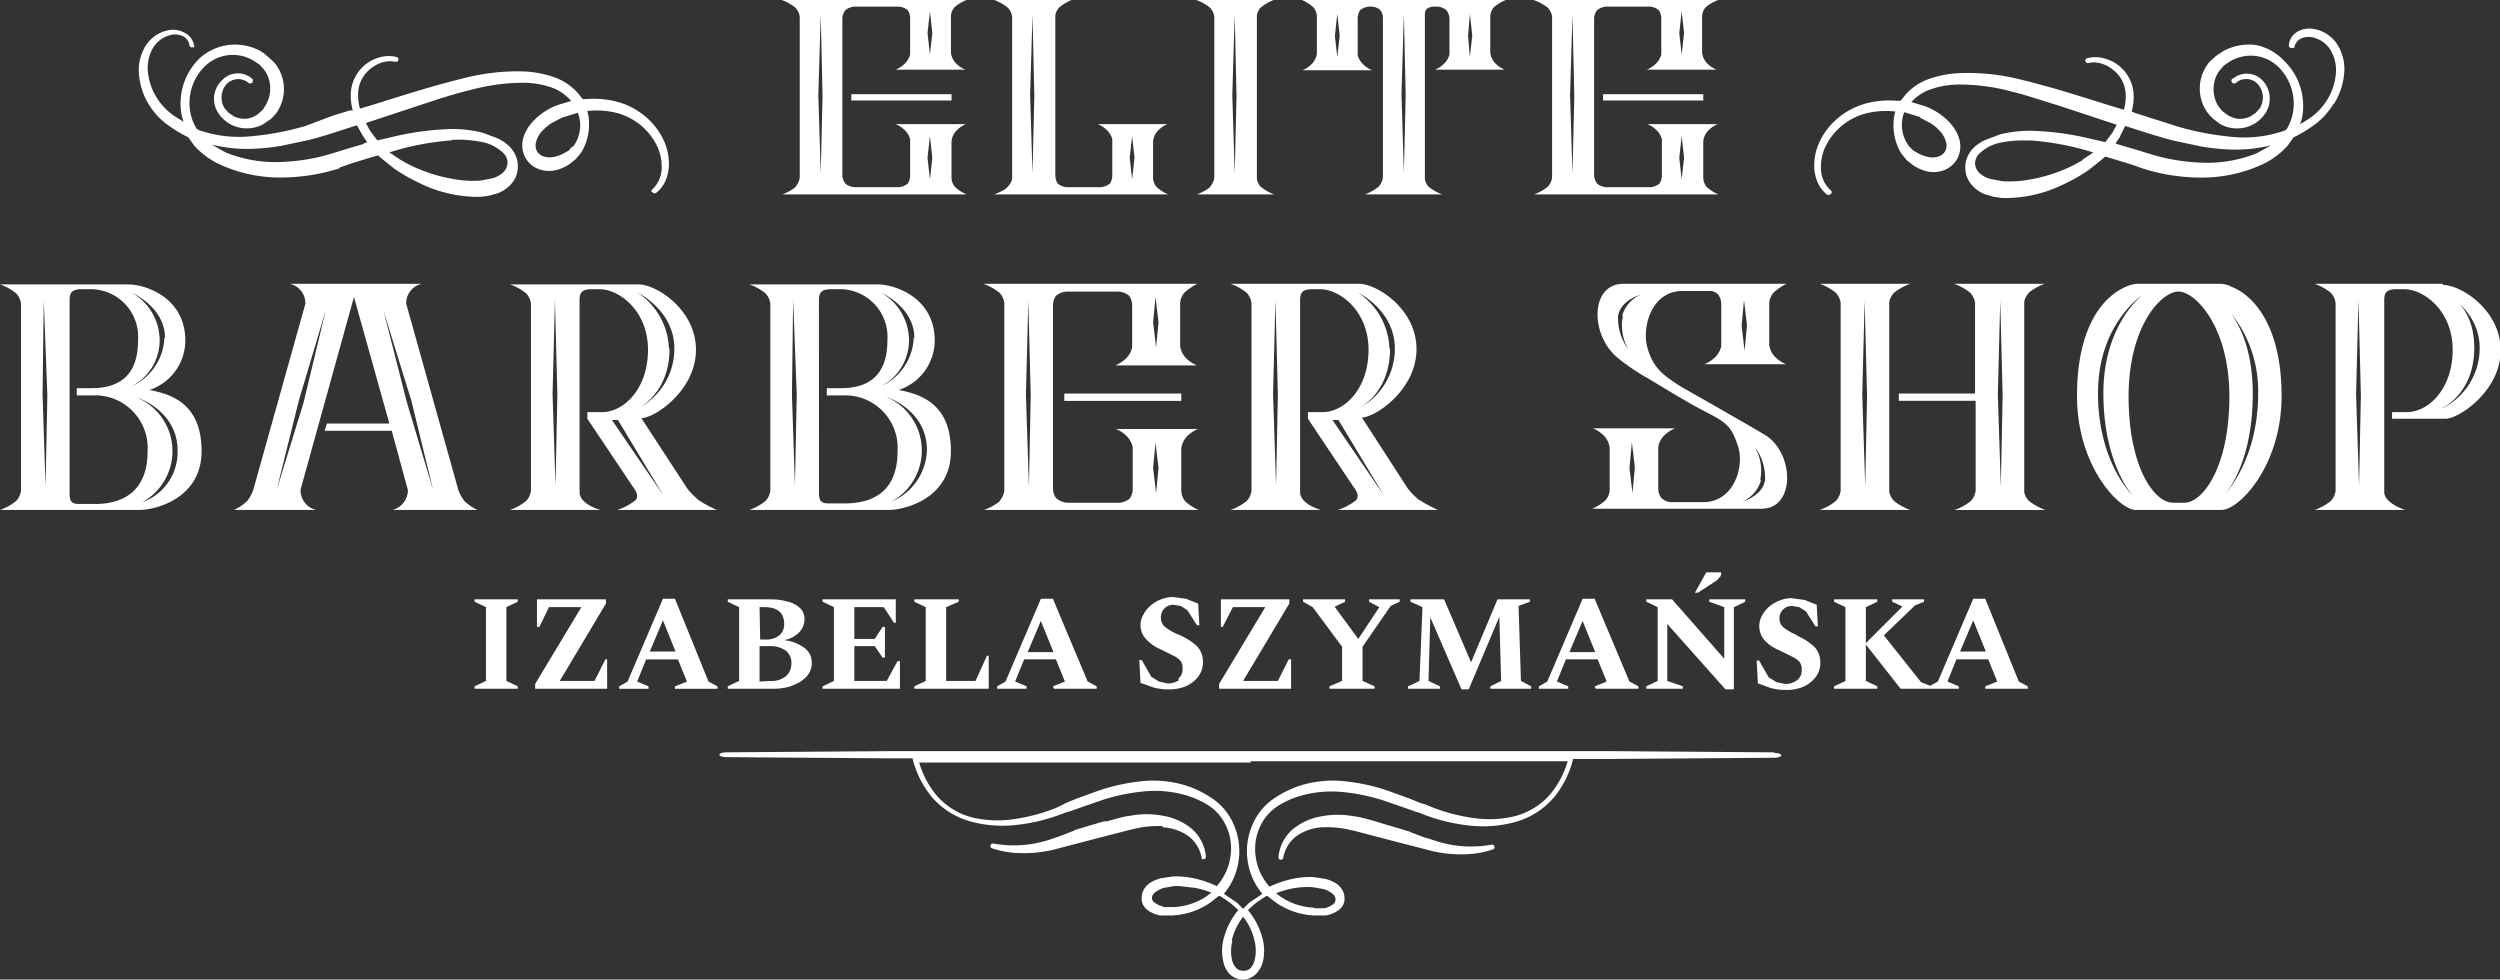 <svg xmlns="http://www.w3.org/2000/svg" xmlns:xlink="http://www.w3.org/1999/xlink" width="241.454" height="94.606" viewBox="0 0 241.454 94.606">
  <rect x="0" y="0" width="241.454" height="94.606" fill="#333333" stroke="none"/>
  <defs>
    <clipPath id="clip-path">
      <rect id="Rectangle_172" data-name="Rectangle 172" width="241.454" height="94.606" fill="none"/>
    </clipPath>
  </defs>
  <g id="logo" transform="translate(120.727 47.303)" style="isolation: isolate">
    <g id="logo-2" data-name="logo" transform="translate(-120.727 -47.303)" clip-path="url(#clip-path)">
      <path id="Path_1565" data-name="Path 1565" d="M14.428,57.6A5.051,5.051,0,0,0,17.9,52.847c0-4.172-3.824-5.447-5.563-5.447H0a5.215,5.215,0,0,1,1.564.869,1.8,1.8,0,0,1,.464.985V67.333a1.8,1.8,0,0,1-.464.985A5.215,5.215,0,0,1,0,69.187H13.443c1.564,0,6.026-1.1,6.026-5.679s-2.9-5.5-5.041-5.91m1.449-5.041a5.371,5.371,0,0,1-3.187,4.693,4.983,4.983,0,0,0,2.723-4.693,5.33,5.33,0,0,0-2.665-4.346s3.187,1.391,3.187,4.346M4.4,66.927l-.29-8.865.116-9.155.348,9.213Zm4.751,1.68H7.591c-.869,0-.869-.521-.869-1.159V49.08c0-.753.058-1.217,1.217-1.217h.7a4.61,4.61,0,0,1,4.693,4.983c0,3.766-2.318,4.578-4.462,4.578H7.417v.7H8.923a5.078,5.078,0,0,1,5.331,5.389c0,4.114-2.665,5.1-5.1,5.1m4.578-.174a5.621,5.621,0,0,0-.579-10.14s4,1.217,4,5.157a5.138,5.138,0,0,1-3.419,4.983" transform="translate(0 -19.934)" fill="#fff"/>
      <path id="Path_1566" data-name="Path 1566" d="M54.3,69.145h8.228a4.462,4.462,0,0,1-1.275-.869,3.708,3.708,0,0,1-.579-1.043L55.63,49.212A1.934,1.934,0,0,1,57.137,47.3H44.389A1.945,1.945,0,0,1,45.9,49.212L40.854,67.233a3.708,3.708,0,0,1-.579,1.043A4.462,4.462,0,0,1,39,69.145h7.938a1.953,1.953,0,0,1-1.507-1.97l5.157-18.6L54.008,60.8H47.981l-.232.7h6.49L55.8,67.233A2,2,0,0,1,54.3,69.145M45.722,58.773l-2.607,8.46L45.258,58.6l2.607-8.75Zm9.966-.058-2.26-8.865,2.723,8.808,2.086,8.576Z" transform="translate(-16.402 -19.892)" fill="#fff"/>
      <path id="Path_1567" data-name="Path 1567" d="M95.314,69.187h9.677a11.416,11.416,0,0,1-1.738-.927,8.113,8.113,0,0,1-1.1-1.1L97.69,60.322c1.391-.058,5.273-2.723,5.273-6.606S99.138,47.4,97.4,47.4H85a5.273,5.273,0,0,1,1.564.869,1.8,1.8,0,0,1,.464.985V67.333a1.8,1.8,0,0,1-.464.985A5.215,5.215,0,0,1,85,69.187h8.75s-2.028-.521-2.028-1.738V49.08c0-.753.058-1.217,1.217-1.217h.7c1.912,0,4.693,2.086,4.693,5.852s-2.318,6.026-4.462,6.026H92.475v.637l4.462,6.664s.637.753.174,1.217a5.794,5.794,0,0,1-1.738.927M89.4,66.869,89.114,58l.232-9.1.232,9.155ZM100.355,53.6a6.755,6.755,0,0,0-3.013-5.389s3.535,1.68,3.535,5.389a6.49,6.49,0,0,1-3.535,5.794S100.413,58,100.413,53.6m-5.563,6.9h.579l4.4,7.3Z" transform="translate(-35.747 -19.934)" fill="#fff"/>
      <path id="Path_1568" data-name="Path 1568" d="M126.464,68.318a5.215,5.215,0,0,1-1.564.869h13.443c1.565,0,6.026-1.1,6.026-5.679s-2.9-5.5-5.041-5.91a5.051,5.051,0,0,0,3.477-4.751c0-4.172-3.824-5.447-5.563-5.447H124.9a5.215,5.215,0,0,1,1.564.869,1.8,1.8,0,0,1,.464.985V67.333a1.8,1.8,0,0,1-.464.985m15.587-4.925a5.575,5.575,0,0,1-3.419,4.983,5.621,5.621,0,0,0-.579-10.14s4,1.217,4,5.157m-1.275-10.836a5.371,5.371,0,0,1-3.187,4.693,4.983,4.983,0,0,0,2.723-4.693,5.33,5.33,0,0,0-2.665-4.346s3.187,1.391,3.187,4.346m-9.213-3.477c0-.753.058-1.217,1.217-1.217h.7a4.61,4.61,0,0,1,4.693,4.983c0,3.766-2.318,4.578-4.462,4.578h-1.391v.7h1.507a5.078,5.078,0,0,1,5.331,5.389c0,4.114-2.665,5.041-5.1,5.041h-1.622c-.869,0-.869-.521-.869-1.159Zm-2.492-.232.348,9.213-.174,8.808-.29-8.808Z" transform="translate(-52.528 -19.934)" fill="#fff"/>
      <rect id="Rectangle_169" data-name="Rectangle 169" width="11.299" height="0.707" transform="translate(102.793 38.011)" fill="#fff"/>
      <path id="Path_1569" data-name="Path 1569" d="M165.522,68.276a5.215,5.215,0,0,1-1.564.869H184.7a4.751,4.751,0,0,1-1.275-.811,1.68,1.68,0,0,1-.406-1.043V63.177a2.144,2.144,0,0,1,.464-1.043,3.129,3.129,0,0,1,1.159-.811h-7.938a3.129,3.129,0,0,1,1.159.811,2.2,2.2,0,0,1,.464.927v4.114a1.622,1.622,0,0,1-.29.869A1.8,1.8,0,0,1,177,68.45h-4.983a1.8,1.8,0,0,1-1.1-.464,1.623,1.623,0,0,1-.29-.869V49.328a1.68,1.68,0,0,1,.29-.869,1.8,1.8,0,0,1,1.043-.406h4.983a1.8,1.8,0,0,1,1.043.406,1.681,1.681,0,0,1,.29.869v4.114a2.2,2.2,0,0,1-.464.927,3.129,3.129,0,0,1-1.159.811h7.88a3.129,3.129,0,0,1-1.159-.811,2.086,2.086,0,0,1-.464-1.043V49.154a1.68,1.68,0,0,1,.406-.985,4.752,4.752,0,0,1,1.275-.869H163.9a5.273,5.273,0,0,1,1.564.869,1.8,1.8,0,0,1,.464.985V67.291a1.8,1.8,0,0,1-.464.985m15.066-5.621.29,2.434-.232,2.434-.29-2.434Zm0-14.08.29,2.434-.232,2.434-.29-2.434Zm-12.284.348.232,9.155-.174,8.808-.29-8.865Z" transform="translate(-68.929 -19.892)" fill="#fff"/>
      <path id="Path_1570" data-name="Path 1570" d="M223.352,68.218a8.17,8.17,0,0,1-1.1-1.1l-4.462-6.9c1.391-.058,5.273-2.723,5.273-6.606S219.238,47.3,217.5,47.3H205.1a5.273,5.273,0,0,1,1.564.869,1.8,1.8,0,0,1,.464.985V67.291a1.8,1.8,0,0,1-.464.985,5.215,5.215,0,0,1-1.565.869h8.75s-2.028-.521-2.028-1.738V49.038c0-.753.058-1.217,1.217-1.217h.7c1.912,0,4.693,2.086,4.693,5.852s-2.318,6.026-4.462,6.026h-1.391v.637L217.037,67s.637.753.174,1.217a5.8,5.8,0,0,1-1.738.927h9.677a11.474,11.474,0,0,1-1.738-.927M209.5,66.827l-.29-8.865.232-9.1.232,9.155Zm10.951-13.269a6.755,6.755,0,0,0-3.013-5.389s3.535,1.68,3.535,5.389a6.49,6.49,0,0,1-3.535,5.794s3.071-1.391,3.071-5.794m-5.563,6.9h.579l4.4,7.3Z" transform="translate(-86.256 -19.892)" fill="#fff"/>
      <path id="Path_1571" data-name="Path 1571" d="M282.9,48.169a4.752,4.752,0,0,1,1.275-.869H268.413c-3.245,0-3.245,4.983-.521,7.185a19.874,19.874,0,0,0,2.723,1.854c1.854,1.1,3.882,2.376,5.794,3.361s2.434,1.333,3.071,3.3-.406,5.389-3.361,5.389h-3.187a1.565,1.565,0,0,1-.869-.406,1.622,1.622,0,0,1-.29-.869V63a2.144,2.144,0,0,1,.464-.927,3.129,3.129,0,0,1,1.159-.811h-7.938a3.129,3.129,0,0,1,1.159.811,2.086,2.086,0,0,1,.464,1.043v4.114a1.681,1.681,0,0,1-.406.985,4.809,4.809,0,0,1-1.275.811h16.34c3.245,0,3.187-5.157.522-7.011-.7-.464-7.417-4.288-8.054-4.636-1.854-1.159-2.9-1.854-3.477-3.882s.406-5.5,3.361-5.5h2.839a1.333,1.333,0,0,1,.637.348,1.68,1.68,0,0,1,.29.869v4.114a2.144,2.144,0,0,1-.464.927,3.129,3.129,0,0,1-1.159.811h7.88a3.129,3.129,0,0,1-1.159-.811,2.144,2.144,0,0,1-.464-1.043V49.154a1.68,1.68,0,0,1,.406-.985M269.282,67.523l-.29-2.434.232-2.492.29,2.434Zm12.342-1.275a4.589,4.589,0,0,0-.521-3.187,5.025,5.025,0,0,1,.985,3.187c-.232,1.564-2.2,2.086-2.2,2.086a3.187,3.187,0,0,0,1.8-2.028M268.355,50.429a4.589,4.589,0,0,0,.521,3.187,5.025,5.025,0,0,1-.985-3.187c.232-1.564,2.2-2.086,2.2-2.086a3.187,3.187,0,0,0-1.8,2.028m11.821,3.419-.29-2.434.232-2.492.29,2.434Z" transform="translate(-111.616 -19.892)" fill="#fff"/>
      <path id="Path_1572" data-name="Path 1572" d="M304.865,68.276a5.215,5.215,0,0,1-1.565.869h8.75a5.215,5.215,0,0,1-1.565-.869,1.854,1.854,0,0,1-.464-.869V49.038a1.854,1.854,0,0,1,.464-.869,5.273,5.273,0,0,1,1.565-.869H303.3a5.273,5.273,0,0,1,1.565.869,1.8,1.8,0,0,1,.464.985V67.291a1.8,1.8,0,0,1-.464.985m2.781-19.353.232,9.155-.174,8.808-.29-8.865Z" transform="translate(-127.555 -19.892)" fill="#fff"/>
      <path id="Path_1573" data-name="Path 1573" d="M329.016,48.169a6.142,6.142,0,0,1,1.564-.869h-8.75a5.273,5.273,0,0,1,1.565.869,1.8,1.8,0,0,1,.464.985V57.9H316.5v.7h7.417v8.692a1.8,1.8,0,0,1-.464.985,5.215,5.215,0,0,1-1.565.869h8.75a6.083,6.083,0,0,1-1.565-.869,1.623,1.623,0,0,1-.464-.869V49.038a1.623,1.623,0,0,1,.464-.869m-2.723,18.716-.29-8.865.232-9.1.232,9.155Z" transform="translate(-133.106 -19.892)" fill="#fff"/>
      <path id="Path_1574" data-name="Path 1574" d="M361.034,47.532h0a2.839,2.839,0,0,0-.985-.232h-8a2.839,2.839,0,0,0-.985.232h0c-2.26.869-4.867,3.824-4.867,10.6s4.056,11.009,5.679,11.009h8.286c1.68,0,5.794-4.23,5.794-11.009s-2.723-9.793-4.983-10.6M348.228,57.846c0-6.606,4.172-9.387,4.4-9.561s-3.882,2.665-3.882,9.561,2.839,9.908,2.839,9.908-3.361-3.129-3.361-9.908m8.344,10.6h-1.1c-1.8,0-4.288-3.419-4.288-10.256s3.187-10.14,4.809-10.14,4.925,3.361,4.925,10.14-2.55,10.256-4.346,10.256m3.766-.637s2.839-2.781,2.839-9.908-3.65-9.387-3.882-9.561a12,12,0,0,1,4.4,9.561c0,6.606-3.361,9.908-3.361,9.908" transform="translate(-145.597 -19.892)" fill="#fff"/>
      <path id="Path_1575" data-name="Path 1575" d="M398.142,47.3H385.8a5.215,5.215,0,0,1,1.565.869,1.8,1.8,0,0,1,.464.985V67.291a1.8,1.8,0,0,1-.464.985,5.215,5.215,0,0,1-1.564.869h8.75s-2.028-.637-2.028-1.738V49.038c0-.753.058-1.217,1.217-1.217h.7c1.912,0,4.694,2.086,4.694,5.852s-2.318,6.026-4.462,6.026h-1.391v.637h5.157c1.333,0,5.331-2.723,5.331-6.606s-3.824-6.316-5.563-6.316m-8.112,19.411-.29-8.865.232-9.1.232,9.155Zm8.054-7.533s3.071-1.391,3.071-5.794-3.013-5.389-3.013-5.389,3.535,1.68,3.535,5.389a6.49,6.49,0,0,1-3.535,5.794" transform="translate(-162.251 -19.892)" fill="#fff"/>
      <path id="Path_1576" data-name="Path 1576" d="M221.766,125.316l-15.819-.116H136.356l-15.819.116c-.348,0-.637.116-.637.232s.29.232.637.232l15.819.116h2.2a9.387,9.387,0,0,0,1.8,3.65,7.533,7.533,0,0,0,3.766,2.434,11.7,11.7,0,0,0,4.462.348,17.325,17.325,0,0,0,4.346-1.043l.637-.232h.058l.348-.116.985-.348,2.028-.7a18.773,18.773,0,0,1,4.056-.811,10.835,10.835,0,0,1,4,.406,8.982,8.982,0,0,1,1.854.811,4.694,4.694,0,0,1,1.449,1.275,5.157,5.157,0,0,1,.927,3.766,5.447,5.447,0,0,1-1.333,2.9,10.2,10.2,0,0,0-1.97-.7,8.227,8.227,0,0,0-2.26-.232l-1.159.174a3.3,3.3,0,0,0-1.159.521,1.97,1.97,0,0,0-.464.521,1.565,1.565,0,0,0-.232.753,1.043,1.043,0,0,0,0,.174h0v.232l.116.348a1.68,1.68,0,0,0,.521.579,2.955,2.955,0,0,0,1.159.464h1.159a7.011,7.011,0,0,0,4.23-1.68l.29-.232a8.575,8.575,0,0,1,1.275.869l.579.521a7.127,7.127,0,0,0-1.391,2.665,4.693,4.693,0,0,0-.058,2.318,2.492,2.492,0,0,0,.579,1.159,1.854,1.854,0,0,0,1.275.579h.116a1.854,1.854,0,0,0,1.217-.579,2.55,2.55,0,0,0,.637-1.159,4.694,4.694,0,0,0-.058-2.318,7.069,7.069,0,0,0-1.391-2.665l.579-.521a8.575,8.575,0,0,1,1.275-.869l.29.232a7.011,7.011,0,0,0,4.23,1.68h1.159a2.955,2.955,0,0,0,1.159-.464,1.68,1.68,0,0,0,.521-.579l.116-.348v-.232h0v-.116a1.507,1.507,0,0,0-.232-.753,1.97,1.97,0,0,0-.464-.521,3.3,3.3,0,0,0-1.159-.521l-1.159-.174a8.17,8.17,0,0,0-2.26.232,10.2,10.2,0,0,0-1.97.7,5.447,5.447,0,0,1-1.333-2.9,5.157,5.157,0,0,1,.927-3.766,4.694,4.694,0,0,1,1.449-1.275,8.981,8.981,0,0,1,1.854-.811,10.894,10.894,0,0,1,4-.406,18.833,18.833,0,0,1,4.056.811l2.028.7.985.348.348.116h.058l.579.232a17.383,17.383,0,0,0,4.346,1.043,11.763,11.763,0,0,0,4.462-.348,7.591,7.591,0,0,0,3.766-2.434,9.387,9.387,0,0,0,1.8-3.65h3.65l15.819-.116c.348,0,.637-.116.637-.232s-.29-.232-.637-.232m-52.44,18.137a5.91,5.91,0,0,1,1.1-2.318,5.852,5.852,0,0,1,1.1,2.318,3.824,3.824,0,0,1,0,1.912,1.622,1.622,0,0,1-.406.753.869.869,0,0,1-.637.232h-.058a.869.869,0,0,1-.637-.232,1.68,1.68,0,0,1-.406-.7,3.824,3.824,0,0,1,0-1.912m-6.664-3.361a2.028,2.028,0,0,1-.811-.348.579.579,0,0,1-.29-.521.753.753,0,0,1,.348-.521,2.376,2.376,0,0,1,.811-.406l.985-.174h.521l1.507.174a8.172,8.172,0,0,1,1.564.464,6.142,6.142,0,0,1-3.708,1.391h-.985m14.66.058a6.142,6.142,0,0,1-3.708-1.391,8.228,8.228,0,0,1,1.565-.464,7.358,7.358,0,0,1,2.028-.116l.985.174a2.433,2.433,0,0,1,.811.406.753.753,0,0,1,.348.579.579.579,0,0,1-.29.521,2.028,2.028,0,0,1-.811.348h-.985m-6.142-14.2h30.653a8.807,8.807,0,0,1-1.738,3.245,6.78,6.78,0,0,1-3.477,2.086,10.6,10.6,0,0,1-4.114.116,17.324,17.324,0,0,1-4-1.1l-.579-.232h-.058l-.348-.116-.985-.406-2.086-.753a18.948,18.948,0,0,0-4.346-.927,10.488,10.488,0,0,0-4.52.579,9.851,9.851,0,0,0-2.028,1.043,5.737,5.737,0,0,0-1.68,1.68,6.432,6.432,0,0,0,.464,7.591l-1.275.869-.579.579-.579-.579-1.275-.869a6.432,6.432,0,0,0,.464-7.591,5.736,5.736,0,0,0-1.68-1.68,9.909,9.909,0,0,0-2.028-1.043,10.546,10.546,0,0,0-4.52-.579,18.948,18.948,0,0,0-4.346.927l-2.086.753-.985.406-.348.174-.579.29a17.267,17.267,0,0,1-4,1.1,10.6,10.6,0,0,1-4.114-.116,6.779,6.779,0,0,1-3.477-2.086A8.749,8.749,0,0,1,139.2,126.3h32.043" transform="translate(-50.425 -52.654)" fill="#fff"/>
      <rect id="Rectangle_170" data-name="Rectangle 170" width="9.677" height="0.608" transform="translate(82.223 9.097)" fill="#fff"/>
      <path id="Path_1577" data-name="Path 1577" d="M131.691,18.021a4.462,4.462,0,0,1-1.333.753h17.789a4.114,4.114,0,0,1-1.1-.7,1.449,1.449,0,0,1-.348-.869V13.617a1.8,1.8,0,0,1,.406-.927,2.666,2.666,0,0,1,.985-.7h-6.779a2.665,2.665,0,0,1,.985.7,1.854,1.854,0,0,1,.406.753v3.535a1.391,1.391,0,0,1-.232.753,1.565,1.565,0,0,1-.869.348h-4.288a1.565,1.565,0,0,1-.869-.348,1.448,1.448,0,0,1-.29-.753V1.738a1.448,1.448,0,0,1,.29-.753,1.565,1.565,0,0,1,.869-.348H141.6a1.564,1.564,0,0,1,.869.348,1.449,1.449,0,0,1,.232.753V5.273a1.854,1.854,0,0,1-.406.753,2.665,2.665,0,0,1-.985.7h6.722a2.665,2.665,0,0,1-.985-.7,1.8,1.8,0,0,1-.406-.927V1.564A1.449,1.449,0,0,1,146.988.7a4.056,4.056,0,0,1,1.159-.7H130.3a4.52,4.52,0,0,1,1.333.753,1.565,1.565,0,0,1,.406.869V17.152a1.565,1.565,0,0,1-.406.869m12.98-4.867.232,2.086-.232,2.086-.232-2.086Zm0-12.052.232,2.086-.232,2.086-.232-2.086Zm-10.546.29.174,7.88-.174,7.533-.232-7.649Z" transform="translate(-54.799)" fill="#fff"/>
      <path id="Path_1578" data-name="Path 1578" d="M167.438,17.267a1.622,1.622,0,0,1-.406.753l-.232.232a5.8,5.8,0,0,1-1.1.521h16.8a4.056,4.056,0,0,1-1.1-.7,1.449,1.449,0,0,1-.348-.869V13.617a1.8,1.8,0,0,1,.406-.927,2.665,2.665,0,0,1,.985-.7h-6.722a2.665,2.665,0,0,1,.985.7,1.854,1.854,0,0,1,.406.753v3.535a1.449,1.449,0,0,1-.232.753,1.565,1.565,0,0,1-.869.348h-3.3a1.565,1.565,0,0,1-.869-.348,1.449,1.449,0,0,1-.232-.753V1.449a1.623,1.623,0,0,1,.348-.7A4.519,4.519,0,0,1,173.175,0H165.7a4.4,4.4,0,0,1,1.333.753,1.565,1.565,0,0,1,.406.869V17.267m11.589-4.114.232,2.086-.232,2.086-.232-2.086ZM169.408,1.391l.174,7.88-.174,7.533-.232-7.649Z" transform="translate(-69.686 0)" fill="#fff"/>
      <path id="Path_1579" data-name="Path 1579" d="M200.791,18.021a4.462,4.462,0,0,1-1.333.753h7.475a4.462,4.462,0,0,1-1.333-.753,1.622,1.622,0,0,1-.348-.7V1.449a1.623,1.623,0,0,1,.348-.7A4.52,4.52,0,0,1,206.875,0H199.4a4.462,4.462,0,0,1,1.333.753,1.565,1.565,0,0,1,.406.869V17.152a1.565,1.565,0,0,1-.406.869m2.376-16.63.174,7.88-.174,7.533-.232-7.649Z" transform="translate(-83.859)" fill="#fff"/>
      <path id="Path_1580" data-name="Path 1580" d="M218.449,1.564V5.157a1.8,1.8,0,0,1-.406.927,2.665,2.665,0,0,1-.985.7h6.722a2.665,2.665,0,0,1-.985-.7,1.854,1.854,0,0,1-.406-.753V1.738a1.449,1.449,0,0,1,.232-.753,1.564,1.564,0,0,1,.869-.348h.058a1.507,1.507,0,0,1,.985.29,1.217,1.217,0,0,1,.29.7V17.152a1.565,1.565,0,0,1-.406.869,4.462,4.462,0,0,1-1.333.753h7.475a4.462,4.462,0,0,1-1.333-.753,1.564,1.564,0,0,1-.348-.7V1.449a.811.811,0,0,1,.174-.579,1.159,1.159,0,0,1,.753-.232h.29a1.564,1.564,0,0,1,.869.348,1.449,1.449,0,0,1,.29.753V5.273a1.854,1.854,0,0,1-.406.753,2.666,2.666,0,0,1-.985.7h6.722a2.665,2.665,0,0,1-.985-.7,1.8,1.8,0,0,1-.406-.927V1.564A1.448,1.448,0,0,1,235.542.7,4.056,4.056,0,0,1,236.7,0H217a4.114,4.114,0,0,1,1.1.7,1.449,1.449,0,0,1,.348.869m14.776-.232.232,2.086L233.224,5.5l-.174-2.028Zm-6.374,0,.174,7.88-.174,7.533L226.619,9.1Zm-6.432,0,.232,2.086L220.419,5.5l-.232-2.028Z" transform="translate(-91.261 0)" fill="#fff"/>
      <path id="Path_1581" data-name="Path 1581" d="M256.991,18.021a4.461,4.461,0,0,1-1.333.753h17.789a4.114,4.114,0,0,1-1.1-.7,1.449,1.449,0,0,1-.348-.869V13.617a1.8,1.8,0,0,1,.406-.927,2.665,2.665,0,0,1,.985-.7h-6.779a2.665,2.665,0,0,1,.985.7,1.854,1.854,0,0,1,.406.753v3.535a1.448,1.448,0,0,1-.232.753,1.564,1.564,0,0,1-.869.348h-4.288a1.564,1.564,0,0,1-.869-.348,1.448,1.448,0,0,1-.29-.753V1.738a1.449,1.449,0,0,1,.29-.753,1.564,1.564,0,0,1,.869-.348h4.23a1.564,1.564,0,0,1,.869.348,1.449,1.449,0,0,1,.232.753V5.273a1.854,1.854,0,0,1-.406.753,2.665,2.665,0,0,1-.985.7h6.722a2.665,2.665,0,0,1-.985-.7,1.8,1.8,0,0,1-.406-.927V1.564A1.449,1.449,0,0,1,272.23.7a4.056,4.056,0,0,1,1.217-.7H255.6a4.52,4.52,0,0,1,1.391.753,1.564,1.564,0,0,1,.406.869V17.152a1.564,1.564,0,0,1-.406.869m12.922-4.867.232,2.086-.232,2.086-.232-2.086Zm0-12.052.232,2.086-.232,2.086-.232-2.086Zm-10.546.29.174,7.88-.174,7.533-.232-7.649Z" transform="translate(-107.494 0)" fill="#fff"/>
      <rect id="Rectangle_171" data-name="Rectangle 171" width="9.677" height="0.608" transform="translate(154.827 9.097)" fill="#fff"/>
      <path id="Path_1582" data-name="Path 1582" d="M79.1,100.132l1.1.521v7.127l-1.1.521v.232h4.172V108.3l-1.1-.521v-7.127l1.1-.521V99.9H79.1Z" transform="translate(-33.266 -42.014)" fill="#fff"/>
      <path id="Path_1583" data-name="Path 1583" d="M94.936,107.78H91.576l4.462-7.475V99.9H89.374v2.665h.232l.927-1.912h3.129L89.2,108.07v.464h6.953v-2.839h-.174Z" transform="translate(-37.514 -42.014)" fill="#fff"/>
      <path id="Path_1584" data-name="Path 1584" d="M108.589,99.8H107.43l-3.419,8-.811.464v.232h2.839v-.232l-1.1-.464.869-2.144h3.071l.869,2.144-1.159.464v.232H112.7v-.232l-.869-.464Zm-2.434,5.1,1.275-3.013,1.217,3.013Z" transform="translate(-43.401 -41.972)" fill="#fff"/>
      <path id="Path_1585" data-name="Path 1585" d="M127.616,108.186a3.187,3.187,0,0,0,1.333-.869,1.912,1.912,0,0,0,.464-1.275,1.738,1.738,0,0,0-.7-1.449,4.056,4.056,0,0,0-1.97-.753,2.723,2.723,0,0,0,1.449-.753,1.8,1.8,0,0,0,.521-1.217,1.449,1.449,0,0,0-.406-1.1,2.665,2.665,0,0,0-1.159-.637,5.969,5.969,0,0,0-1.68-.232H121.3v.232l1.1.521v7.127l-1.1.521v.232h4.462a5.215,5.215,0,0,0,1.912-.348m-3.3-7.533h.464q1.912,0,1.912,1.622a1.391,1.391,0,0,1-.464,1.1,2.028,2.028,0,0,1-1.333.406h-.521Zm0,7.185V104.42h.927a2.608,2.608,0,0,1,1.564.406,1.449,1.449,0,0,1,.579,1.275,1.564,1.564,0,0,1-.521,1.217,2.2,2.2,0,0,1-1.507.464Z" transform="translate(-51.014 -42.014)" fill="#fff"/>
      <path id="Path_1586" data-name="Path 1586" d="M137.1,108.3v.232h7.475v-2.665h-.232L143.3,107.78h-3.129V104.42h1.97l.753,1.1h.232v-2.955h-.232l-.753,1.159h-1.97v-3.071h2.839L144,102.16h.174V99.9H137.1v.232l1.1.521v7.127Z" transform="translate(-57.658 -42.014)" fill="#fff"/>
      <path id="Path_1587" data-name="Path 1587" d="M155.471,100.653l1.217-.521V99.9H152.4v.232l1.1.521v7.127l-1.1.521v.232h7.185v-3.187h-.174l-1.1,2.434h-2.839Z" transform="translate(-64.093 -42.014)" fill="#fff"/>
      <path id="Path_1588" data-name="Path 1588" d="M171.7,108.492h4.114v-.232l-.869-.464-3.361-8H170.43l-3.419,8-.811.464v.232h2.839v-.232l-1.1-.464.869-2.144h3.071l.869,2.144-1.159.464Zm-2.55-3.535,1.275-3.013,1.217,3.013Z" transform="translate(-69.897 -41.972)" fill="#fff"/>
      <path id="Path_1589" data-name="Path 1589" d="M193.782,107.5a1.854,1.854,0,0,1-1.159.348l-.811-.174-.753-.464-.927-1.622H189.9l.116,2.2,1.275.464a5.91,5.91,0,0,0,1.507.174,4.114,4.114,0,0,0,1.564-.29,3.071,3.071,0,0,0,1.217-.927,2.2,2.2,0,0,0,.464-1.449,2.086,2.086,0,0,0-.579-1.507,5.968,5.968,0,0,0-1.738-1.1,5.447,5.447,0,0,1-1.333-.753,1.1,1.1,0,0,1-.406-.869,1.192,1.192,0,0,1,1.217-1.275l.7.116.637.406.927,1.449h.232l-.116-2.086-1.159-.464-1.275-.174a3.245,3.245,0,0,0-1.159.232,3.477,3.477,0,0,0-.985.579,3.013,3.013,0,0,0-.7.869,1.986,1.986,0,0,0,.232,2.376,4,4,0,0,0,1.391.985l1.275.637a1.97,1.97,0,0,1,.7.521,1.217,1.217,0,0,1,.174.753,1.159,1.159,0,0,1-.464.985" transform="translate(-79.864 -41.845)" fill="#fff"/>
      <path id="Path_1590" data-name="Path 1590" d="M203.2,108.534h6.953v-2.839h-.232l-1.043,2.086h-3.361l4.462-7.475V99.9h-6.606v2.665h.174l.985-1.912h3.129L203.2,108.07Z" transform="translate(-85.457 -42.014)" fill="#fff"/>
      <path id="Path_1591" data-name="Path 1591" d="M225.66,100.537l.869-.406V99.9h-2.955v.232l.985.521h0l-2.028,3.071-2.26-3.071V100.6l.985-.464V99.9H217.2v.232l.927.521,2.839,3.824v3.3l-1.217.521v.232H224.1V108.3l-1.159-.521v-3.3Z" transform="translate(-91.345 -42.014)" fill="#fff"/>
      <path id="Path_1592" data-name="Path 1592" d="M246.463,99.9h-3.129l-2.55,6.084L238.177,99.9h-3.245v.232l1.159.521-.29,7.127-1.1.521v.232h3.071V108.3l-1.1-.521.174-6.142,3.013,6.953h.7l2.955-7.011.174,6.2-1.043.521v.232h3.94V108.3l-.985-.521-.232-7.243,1.1-.406Z" transform="translate(-98.705 -42.014)" fill="#fff"/>
      <path id="Path_1593" data-name="Path 1593" d="M262,108.492h4.114v-.232l-.869-.464-3.361-8H260.73l-3.419,8-.811.464v.232h2.839v-.232l-1.1-.464.869-2.144h3.071l.869,2.144-1.159.464Zm-2.55-3.535,1.275-3.013,1.217,3.013Z" transform="translate(-107.873 -41.972)" fill="#fff"/>
      <path id="Path_1594" data-name="Path 1594" d="M284.934,95.864a1.159,1.159,0,0,0,.116-.464H283.6l-1.1,1.97h.29l1.68-1.1a1.043,1.043,0,0,0,.406-.406" transform="translate(-118.807 -40.121)" fill="#fff"/>
      <path id="Path_1595" data-name="Path 1595" d="M282.049,108.592h.811v-7.938l1.1-.521V99.9h-3.477v.232l1.449.521v4.983L276.892,99.9H274.4v.232l1.1.521v7.127l-1.1.521v.232h3.535V108.3l-1.507-.521v-5.5Z" transform="translate(-115.401 -42.014)" fill="#fff"/>
      <path id="Path_1596" data-name="Path 1596" d="M296.74,103.293a5.506,5.506,0,0,1-1.333-.753,1.1,1.1,0,0,1-.406-.869,1.188,1.188,0,0,1,1.217-1.217l.7.116.637.406.927,1.449h.232l-.116-2.086-1.159-.464-1.275-.174a3.187,3.187,0,0,0-1.159.232,3.477,3.477,0,0,0-.985.579,3.013,3.013,0,0,0-.7.869,2.086,2.086,0,0,0,.232,2.376,4,4,0,0,0,1.449.985l1.275.637a1.912,1.912,0,0,1,.7.522,1.217,1.217,0,0,1,.174.753,1.159,1.159,0,0,1-.464.985,1.854,1.854,0,0,1-1.159.348l-.811-.174-.753-.464-.927-1.622H292.8l.116,2.2,1.275.464a5.91,5.91,0,0,0,1.507.174,4.114,4.114,0,0,0,1.565-.29,3.071,3.071,0,0,0,1.217-.927,2.2,2.2,0,0,0,.464-1.449,2.086,2.086,0,0,0-.579-1.507,5.968,5.968,0,0,0-1.738-1.1" transform="translate(-123.139 -41.93)" fill="#fff"/>
      <path id="Path_1597" data-name="Path 1597" d="M309.872,100.132V99.9H305.7v.232l1.1.521v7.127l-1.1.521v.232h4.172V108.3l-1.1-.521v-7.127Z" transform="translate(-128.564 -42.014)" fill="#fff"/>
      <path id="Path_1598" data-name="Path 1598" d="M322.489,99.8H321.33l-3.419,8-.753.406-.869-.348-3.593-4.52,3.013-2.9.869-.348v-.232h-3.071v.232l.985.464-3.593,3.593,3.419,4.346h5.621v-.232l-1.1-.464.869-2.144h3.071l.869,2.144-1.159.464v.232H326.6v-.232l-.869-.464Zm-2.434,5.1,1.275-3.013,1.217,3.013Z" transform="translate(-130.751 -41.972)" fill="#fff"/>
      <path id="Path_1599" data-name="Path 1599" d="M352.634,11.967a6.663,6.663,0,0,0,.927-2.723,4.462,4.462,0,0,0-.579-2.839,3.361,3.361,0,0,0-2.434-1.622,2.318,2.318,0,0,0-1.507.29A1.68,1.68,0,0,0,348.23,6.4a.232.232,0,0,0,.232.232h.29a1.159,1.159,0,0,1,.579-.869,1.738,1.738,0,0,1,1.1-.174,2.723,2.723,0,0,1,1.912,1.391,3.882,3.882,0,0,1,.406,2.376,5.794,5.794,0,0,1-.869,2.376,6.026,6.026,0,0,1-1.8,1.8l-.753.464.174-.579a6.084,6.084,0,0,0-1.738-5.563,5.157,5.157,0,0,0-2.723-1.507,5.215,5.215,0,0,0-3.129.579l-.348.232-.348.232-.637.579a4,4,0,0,0-.232,4.867l.29.348.116.116.174.174.7.521a3.3,3.3,0,0,0,1.68.406,3.245,3.245,0,0,0,2.723-1.564,2.607,2.607,0,0,0,.348-1.564,2.55,2.55,0,0,0-.637-1.449,2.086,2.086,0,0,0-2.9-.232h-.058a.267.267,0,0,0,.348.406,1.507,1.507,0,0,1,2.144.174,1.97,1.97,0,0,1,.174,2.26l-.406.464-.521.348a2.376,2.376,0,0,1-1.159.232,2.434,2.434,0,0,1-1.1-.406l-.464-.348-.232-.29-.174-.232a3.187,3.187,0,0,1-.348-2.318,3.013,3.013,0,0,1,.522-1.1l.406-.464.521-.348a3.882,3.882,0,0,1,2.376-.579,3.824,3.824,0,0,1,2.26.985,4.983,4.983,0,0,1,1.449,4.751A4.81,4.81,0,0,1,348,14.516l-.232.116a11.821,11.821,0,0,1-5.1.579,27.872,27.872,0,0,1-5.157-.985l-2.55-.811-1.622-.521-.29-.116a5.156,5.156,0,0,0,.174-1.912,3.824,3.824,0,0,0-1.507-2.607,3.94,3.94,0,0,0-1.391-.637,3.071,3.071,0,0,0-1.565,0,.239.239,0,1,0,.116.464,2.492,2.492,0,0,1,1.275.058,3.361,3.361,0,0,1,1.159.637,3.129,3.129,0,0,1,1.159,2.2A4.636,4.636,0,0,1,332.3,12.6l-1.159-.348c-2.955-.927-6.026-1.912-9.213-2.665a20.57,20.57,0,0,0-5.563-.521,10.314,10.314,0,0,0-2.781.522,5.5,5.5,0,0,0-2.434,1.622l-.406.521h-.406a8.924,8.924,0,0,0-2.839.232,7.127,7.127,0,0,0-2.607,1.275,6.78,6.78,0,0,0-1.854,2.2,5.389,5.389,0,0,0-.637,2.781,3.94,3.94,0,0,0,.348,1.449,2.955,2.955,0,0,0,.927,1.159h.174l.174-.116a.232.232,0,0,0-.058-.348,2.9,2.9,0,0,1-.927-2.2,4.635,4.635,0,0,1,.637-2.376,6.026,6.026,0,0,1,4-2.9,8,8,0,0,1,2.55-.116,4.287,4.287,0,0,0-.174,1.159,5.215,5.215,0,0,0,.753,2.9l.522.637.579.464a4.056,4.056,0,0,0,1.449.637,2.9,2.9,0,0,0,1.68-.174,2.434,2.434,0,0,0,1.275-1.275,2.55,2.55,0,0,0,.058-1.8,3.941,3.941,0,0,0-.811-1.391,6.2,6.2,0,0,0-2.492-1.68l-1.333-.406h.058a4.52,4.52,0,0,1,2.028-1.275,8.576,8.576,0,0,1,2.492-.406,19.469,19.469,0,0,1,5.215.7c1.449.348,2.9.869,4.288,1.275l5.794,1.912-.406.753-.7.927-1.507-.348a27.7,27.7,0,0,0-5.736-.753,12.4,12.4,0,0,0-2.9.348l-1.391.522a4.114,4.114,0,0,0-1.275.869,3.186,3.186,0,0,0-.464.7,2.434,2.434,0,0,0-.232.869,2.839,2.839,0,0,0,.058.869,2.549,2.549,0,0,0,.406.869,3.245,3.245,0,0,0,1.449,1.1l.811.232.811.116h.637a12.748,12.748,0,0,0,5.215-1.275,16.978,16.978,0,0,0,2.55-1.449l1.159-.927.406-.348.985.29,1.333.406.521.174.811.29a18.658,18.658,0,0,0,5.794.869,13.965,13.965,0,0,0,5.737-1.275,7.648,7.648,0,0,0,2.434-1.8l.579-.811a12,12,0,0,0,1.854-1.1,6.838,6.838,0,0,0,1.97-2.086M328.3,17.472a14.023,14.023,0,0,1-2.434,1.159,14.893,14.893,0,0,1-2.607.7,10.778,10.778,0,0,1-2.665.174l-.637-.116-.579-.116a2.549,2.549,0,0,1-.985-.521,1.391,1.391,0,0,1-.464-.927,1.333,1.333,0,0,1,.406-.985,4.114,4.114,0,0,1,2.26-1.1,10.082,10.082,0,0,1,2.028-.174h.7a26.713,26.713,0,0,1,5.447.985l.579.174-1.043.7m3.65-2.318.464-.927h.058c1.449.464,3.013.985,4.578,1.391l2.723.579a21.382,21.382,0,0,0,2.781.29,14.2,14.2,0,0,0,3.94-.406l-1.333.753a12.806,12.806,0,0,1-5.273.927,19.064,19.064,0,0,1-5.331-.927l-.753-.232-.579-.174-1.391-.406-.348-.116.464-.7m-19.353-1.8,1.1.579.464.348.406.406a2.724,2.724,0,0,1,.522.927,1.217,1.217,0,0,1,0,.869,1.1,1.1,0,0,1-.579.579,1.8,1.8,0,0,1-.985.116,3.36,3.36,0,0,1-1.043-.348l-.521-.29-.406-.406a3.476,3.476,0,0,1-.7-2.26,3.3,3.3,0,0,1,.232-1.043l1.507.464" transform="translate(-127.173 -2)" fill="#fff"/>
      <path id="Path_1600" data-name="Path 1600" d="M42.586,18.258l.811-.29.521-.174,1.333-.406.985-.29.406.348,1.159.927a16.861,16.861,0,0,0,2.55,1.449A12.748,12.748,0,0,0,55.565,21.1H56.2l.811-.116.811-.232a3.245,3.245,0,0,0,1.449-1.1,2.55,2.55,0,0,0,.406-.869,2.9,2.9,0,0,0,.058-.869,2.434,2.434,0,0,0-.232-.869,3.013,3.013,0,0,0-.464-.7,4.056,4.056,0,0,0-1.333-.927L56.319,14.9a12.458,12.458,0,0,0-2.9-.348h-.116a27.349,27.349,0,0,0-5.621.753l-1.507.348-.7-.927-.406-.753,5.794-1.912c1.391-.464,2.839-.927,4.288-1.275a19.7,19.7,0,0,1,5.215-.7,8.576,8.576,0,0,1,2.492.406,4.52,4.52,0,0,1,2.028,1.333h.058l-1.333.406a6.2,6.2,0,0,0-2.492,1.68,3.94,3.94,0,0,0-.811,1.391,2.55,2.55,0,0,0,.058,1.8,2.434,2.434,0,0,0,1.275,1.275,2.9,2.9,0,0,0,1.68.174,4,4,0,0,0,1.449-.637l.579-.464.521-.637a5.215,5.215,0,0,0,.753-2.839,4.288,4.288,0,0,0-.174-1.159,8,8,0,0,1,2.55.116,6.026,6.026,0,0,1,4,2.9,4.636,4.636,0,0,1,.637,2.376,2.9,2.9,0,0,1-.927,2.2.232.232,0,0,0-.058.174v.058h.058l.174.116h.174a2.955,2.955,0,0,0,.927-1.159,3.94,3.94,0,0,0,.348-1.449,5.389,5.389,0,0,0-.637-2.781,6.779,6.779,0,0,0-1.854-2.2,7.127,7.127,0,0,0-2.607-1.275,8.923,8.923,0,0,0-2.839-.232H66l-.406-.521a5.5,5.5,0,0,0-2.434-1.622,10.314,10.314,0,0,0-2.781-.522,20.628,20.628,0,0,0-5.563.579c-3.129.753-6.2,1.738-9.155,2.665L44.5,12.58a4.635,4.635,0,0,1-.174-1.622,3.129,3.129,0,0,1,1.159-2.2,3.361,3.361,0,0,1,1.159-.637,2.492,2.492,0,0,1,1.275-.058.239.239,0,1,0,.116-.464,3.071,3.071,0,0,0-1.507,0,3.94,3.94,0,0,0-1.391.637,3.824,3.824,0,0,0-1.507,2.607,5.157,5.157,0,0,0,.174,1.912h-.29l-1.68.521-2.608.985a27.871,27.871,0,0,1-5.157.985,11.821,11.821,0,0,1-5.1-.579l-.232-.116a4.809,4.809,0,0,1-.579-1.391,4.983,4.983,0,0,1,1.449-4.751A3.882,3.882,0,0,1,34.3,8l.521.348.406.464a2.955,2.955,0,0,1,.521,1.1,3.187,3.187,0,0,1-.348,2.318l-.174.29-.174.232-.464.406a2.434,2.434,0,0,1-1.1.406,2.376,2.376,0,0,1-1.159-.232l-.521-.348-.406-.464a1.97,1.97,0,0,1,.174-2.26,1.546,1.546,0,0,1,2.144-.174.267.267,0,1,0,.348-.406h0a2.086,2.086,0,0,0-2.9.174,2.456,2.456,0,0,0-.406,3.071,3.245,3.245,0,0,0,2.723,1.564,3.3,3.3,0,0,0,1.68-.406l.753-.521.116-.116.116-.116.29-.348a4,4,0,0,0-.232-4.867l-.637-.579-.348-.29-.348-.232a5.215,5.215,0,0,0-3.071-.579,5.157,5.157,0,0,0-2.781,1.275,6.084,6.084,0,0,0-1.738,5.563l.174.579-.753-.464a5.968,5.968,0,0,1-1.8-1.8,5.794,5.794,0,0,1-.869-2.376,3.882,3.882,0,0,1,.406-2.376,2.723,2.723,0,0,1,1.912-1.391,1.738,1.738,0,0,1,1.1.174,1.159,1.159,0,0,1,.579.869l.116.174h.348a1.68,1.68,0,0,0-.811-1.333,2.318,2.318,0,0,0-1.507-.348,3.361,3.361,0,0,0-2.434,1.622,4.52,4.52,0,0,0-.579,2.839,6.664,6.664,0,0,0,.927,2.723,6.837,6.837,0,0,0,1.97,2.086,12.11,12.11,0,0,0,1.854,1.1l.579.811a7.649,7.649,0,0,0,2.434,1.8,13.965,13.965,0,0,0,5.736,1.275,18.832,18.832,0,0,0,5.794-.869M44.846,16l-1.391.406-.579.174-.753.232a19.006,19.006,0,0,1-5.331.927,12.806,12.806,0,0,1-5.273-.927l-1.333-.753a14.139,14.139,0,0,0,3.94.406,21.439,21.439,0,0,0,2.781-.29l2.723-.579c1.564-.406,3.071-.927,4.52-1.391h.058l.521.927.464.7-.348.116m8.518-.348a11.067,11.067,0,0,1,2.723.174,4.114,4.114,0,0,1,2.26,1.1,1.333,1.333,0,0,1,.406.985,1.449,1.449,0,0,1-.464.927,2.607,2.607,0,0,1-.985.521l-.579.116-.637.116a10.72,10.72,0,0,1-2.665-.174,14.95,14.95,0,0,1-2.607-.7,13.965,13.965,0,0,1-2.434-1.159l-1.043-.7.579-.174a26.655,26.655,0,0,1,5.447-.985m11.647.579-.348.406-.521.29a3.3,3.3,0,0,1-1.043.348,1.854,1.854,0,0,1-.985-.116,1.1,1.1,0,0,1-.579-.579,1.275,1.275,0,0,1,0-.869,2.723,2.723,0,0,1,.521-.927l.406-.406.464-.348,1.1-.579,1.507-.464a3.361,3.361,0,0,1,.232,1.043,3.477,3.477,0,0,1-.7,2.26" transform="translate(-9.731 -2.092)" fill="#fff"/>
      <path id="Path_1601" data-name="Path 1601" d="M181.724,136.981a4.752,4.752,0,0,1,2.434.811,3.361,3.361,0,0,1,1.333,2.144v.116h.232a.232.232,0,0,0,.174-.232,4,4,0,0,0-.406-1.449,4.114,4.114,0,0,0-.927-1.217,5.8,5.8,0,0,0-2.723-1.275,8.459,8.459,0,0,0-3.013-.058l-.753.116-.7.174-1.043.29h-.29l-2.723.811-.232.116-1.043.406-.464.174-.869.29a11.067,11.067,0,0,1-5.331.348h-.174l-.116.174a.232.232,0,0,0,.174.29,9.038,9.038,0,0,0,2.839.464,12.806,12.806,0,0,0,2.9-.29l4-1.043,3.593-.927.521-.116a9.5,9.5,0,0,1,2.608-.232" transform="translate(-69.428 -57.075)" fill="#fff"/>
      <path id="Path_1602" data-name="Path 1602" d="M233.67,138.7h0a11.125,11.125,0,0,1-5.331-.348l-.869-.29h-.058l-.348-.116-1.1-.406-.232-.116-2.723-.811-.348-.116-1.043-.29-.7-.174-.753-.116a8.46,8.46,0,0,0-3.013.058,5.852,5.852,0,0,0-2.723,1.275,4.114,4.114,0,0,0-.927,1.217,4,4,0,0,0-.406,1.449.232.232,0,0,0,.174.232h.058a.232.232,0,0,0,.232-.174,3.3,3.3,0,0,1,1.333-2.144,4.751,4.751,0,0,1,2.434-.811,9.676,9.676,0,0,1,2.607.232l.521.116,3.535.927,4.056,1.043a12.4,12.4,0,0,0,2.9.29,9.1,9.1,0,0,0,2.839-.464.232.232,0,0,0,.174-.29l-.116-.174h-.174" transform="translate(-89.621 -57.117)" fill="#fff"/>
    </g>
  </g>
</svg>
